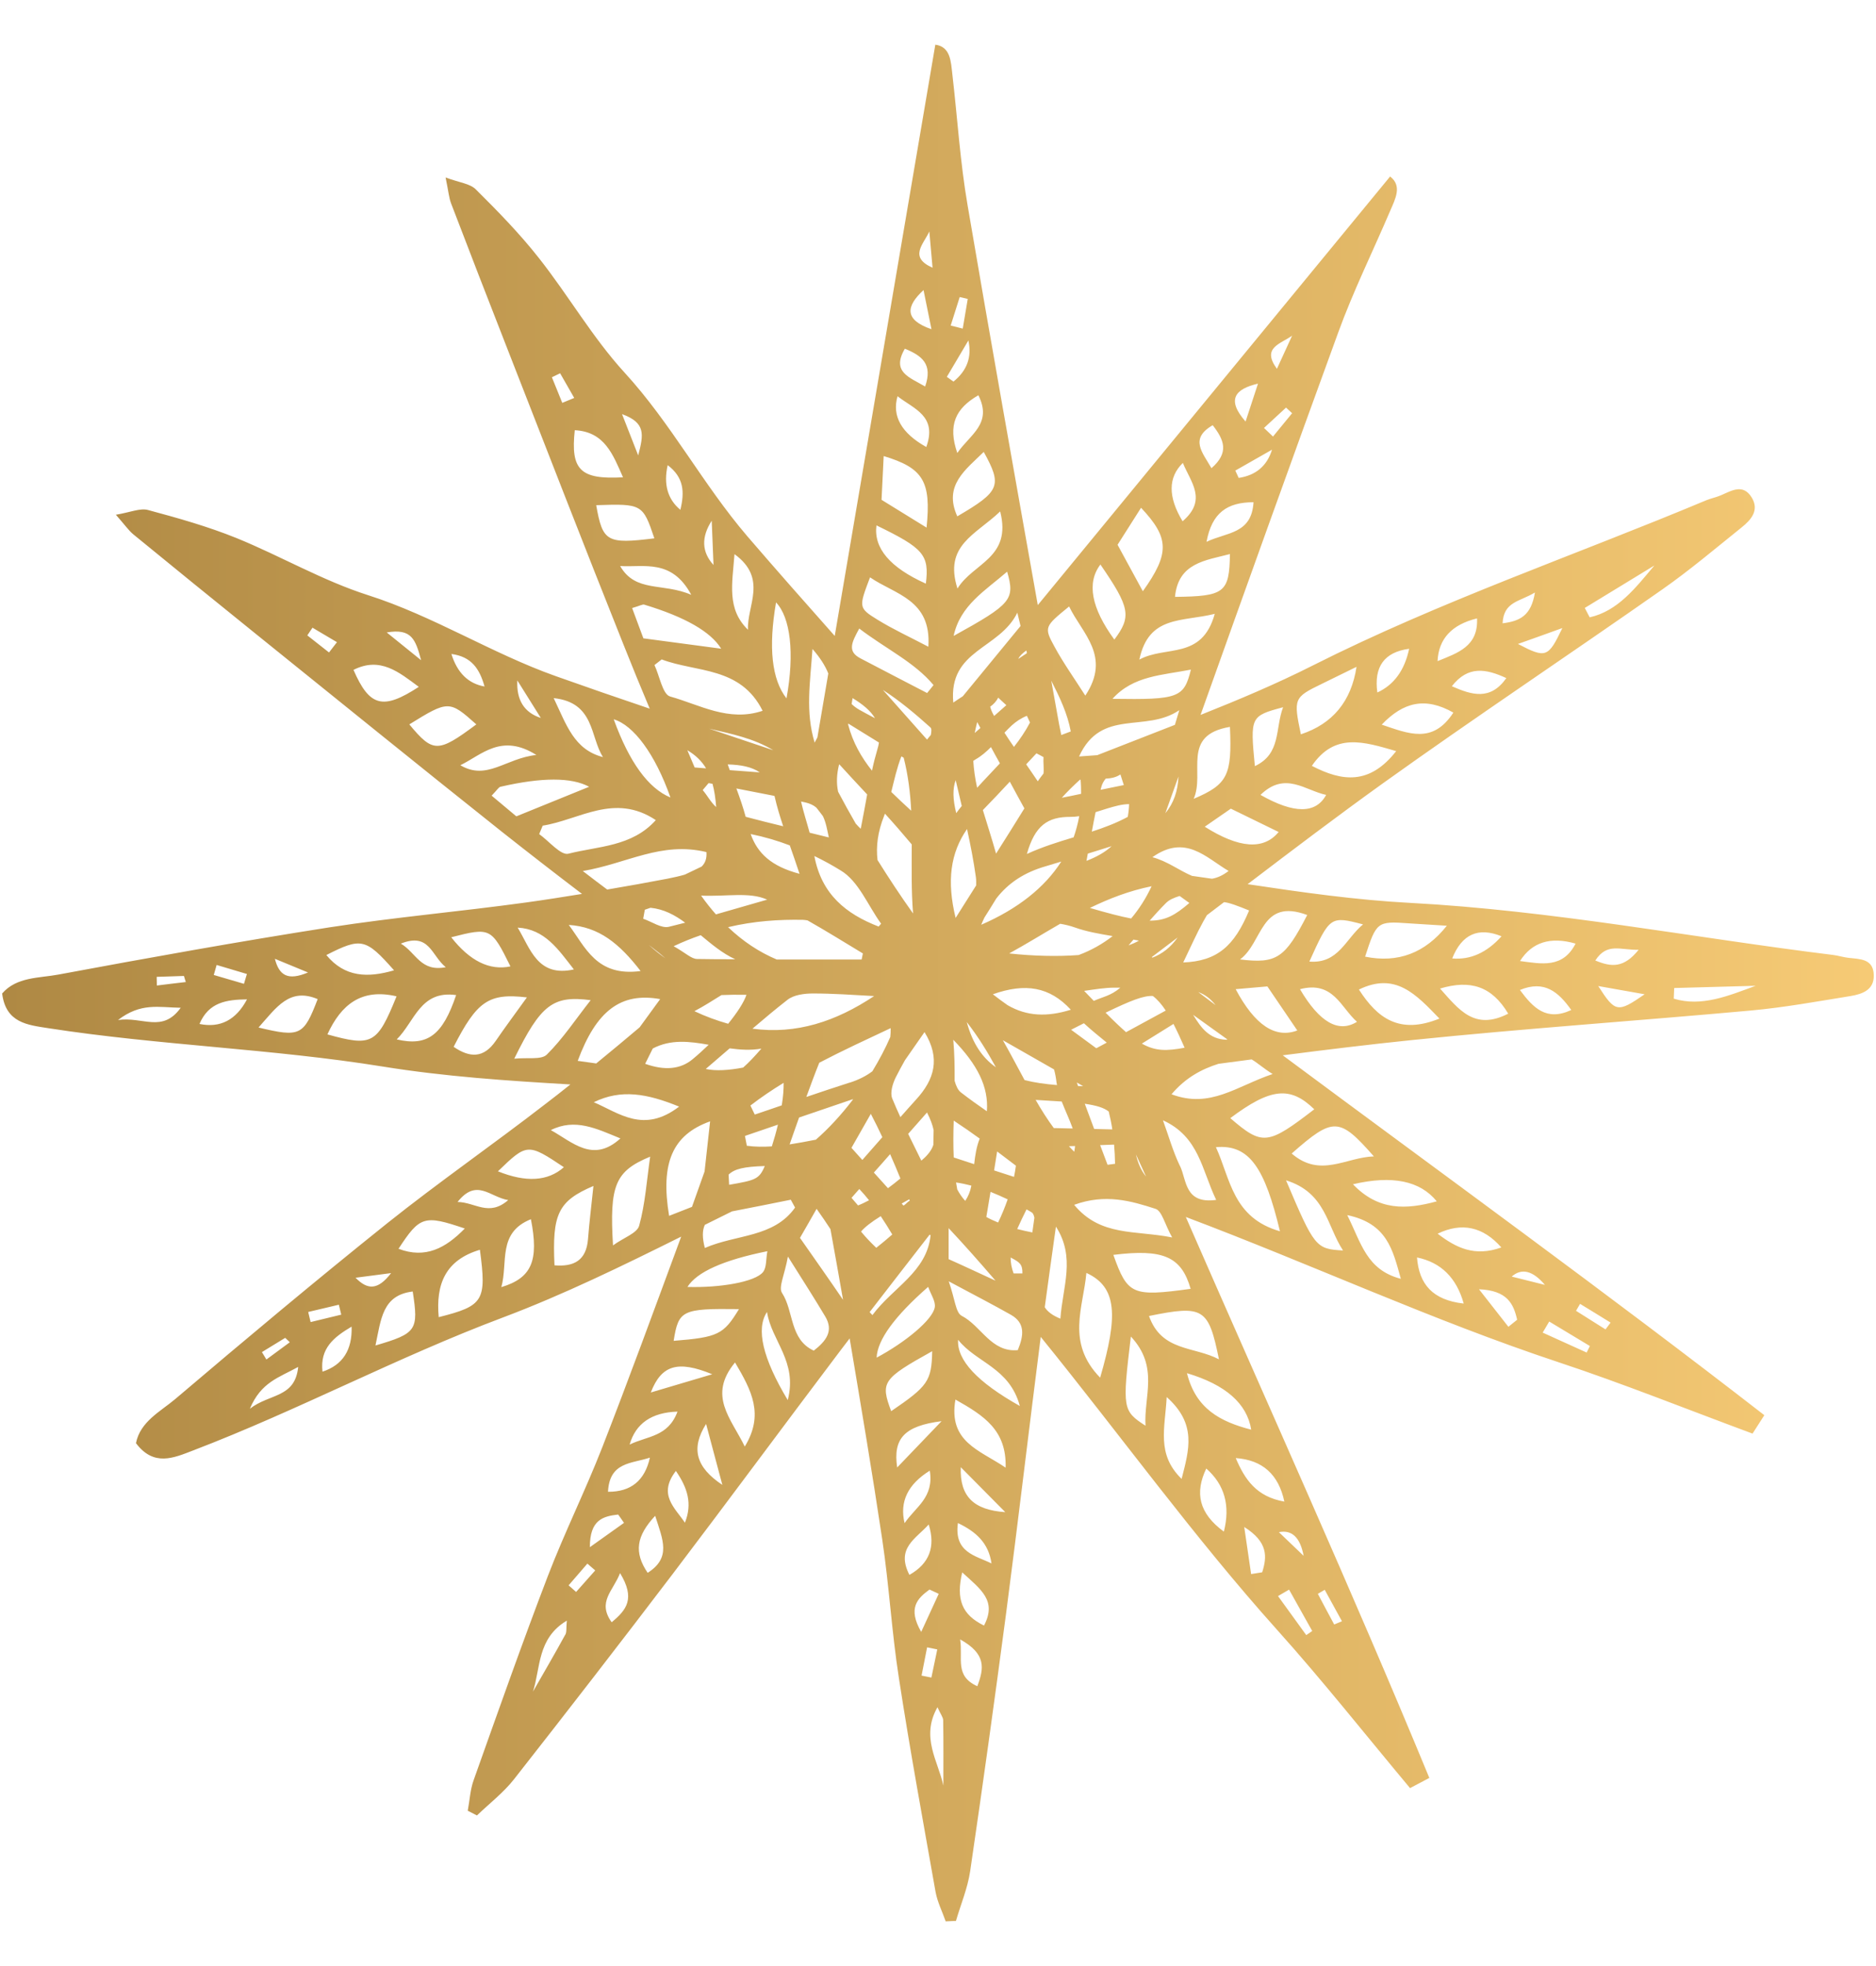 <svg width="21" height="22" viewBox="0 0 21 22" fill="none" xmlns="http://www.w3.org/2000/svg">
<path d="M20.691 10.718C20.634 10.712 20.578 10.693 20.52 10.686C18.94 10.491 17.376 10.188 15.78 10.103C15.178 10.071 14.579 9.986 13.966 9.894C14.473 9.508 14.971 9.131 15.478 8.767C16.51 8.028 17.569 7.324 18.609 6.595C18.916 6.38 19.204 6.136 19.498 5.9C19.601 5.817 19.697 5.71 19.608 5.566C19.512 5.41 19.385 5.49 19.265 5.542C19.212 5.565 19.154 5.576 19.1 5.598C17.632 6.213 16.123 6.727 14.695 7.447C14.289 7.652 13.869 7.829 13.439 8C13.949 6.571 14.461 5.143 14.981 3.718C15.149 3.256 15.368 2.813 15.561 2.361C15.62 2.224 15.698 2.08 15.561 1.975C14.243 3.578 12.935 5.169 11.617 6.771C11.352 5.282 11.086 3.793 10.832 2.302C10.748 1.817 10.718 1.324 10.661 0.835C10.644 0.687 10.641 0.524 10.47 0.5C10.093 2.711 9.721 4.904 9.344 7.116C9.013 6.743 8.686 6.373 8.365 6C7.869 5.421 7.512 4.737 6.992 4.17C6.633 3.778 6.363 3.306 6.032 2.887C5.818 2.615 5.574 2.365 5.327 2.12C5.262 2.054 5.143 2.044 4.988 1.986C5.02 2.139 5.025 2.211 5.049 2.275C5.256 2.816 5.465 3.355 5.676 3.894C6.109 5.001 6.538 6.109 6.979 7.212C7.074 7.452 7.173 7.692 7.273 7.93C6.92 7.811 6.57 7.69 6.221 7.566C5.503 7.311 4.853 6.894 4.12 6.66C3.613 6.498 3.145 6.224 2.65 6.022C2.329 5.892 1.992 5.797 1.657 5.707C1.568 5.683 1.46 5.733 1.297 5.76C1.4 5.877 1.44 5.936 1.493 5.98C1.941 6.347 2.391 6.712 2.841 7.075C3.766 7.82 4.689 8.569 5.62 9.309C5.916 9.543 6.214 9.774 6.515 10.003C6.306 10.037 6.097 10.07 5.887 10.099C5.155 10.2 4.418 10.264 3.689 10.377C2.673 10.536 1.661 10.718 0.651 10.906C0.436 10.946 0.187 10.93 0.024 11.117C0.065 11.447 0.309 11.469 0.538 11.505C1.781 11.698 3.04 11.734 4.286 11.935C4.979 12.047 5.681 12.094 6.385 12.135C6.292 12.209 6.199 12.283 6.105 12.354C5.521 12.806 4.913 13.227 4.335 13.688C3.533 14.33 2.744 14.991 1.961 15.656C1.795 15.796 1.57 15.907 1.522 16.149C1.722 16.415 1.945 16.314 2.161 16.231C3.336 15.782 4.447 15.187 5.629 14.743C6.311 14.486 6.969 14.164 7.625 13.838C7.619 13.852 7.615 13.868 7.609 13.882C7.323 14.656 7.04 15.431 6.74 16.2C6.551 16.683 6.319 17.151 6.133 17.635C5.843 18.392 5.574 19.156 5.302 19.92C5.263 20.028 5.258 20.147 5.236 20.262C5.271 20.28 5.304 20.297 5.339 20.315C5.478 20.181 5.635 20.061 5.753 19.911C6.352 19.148 6.946 18.381 7.533 17.609C8.164 16.778 8.783 15.939 9.411 15.108C9.445 15.064 9.478 15.021 9.511 14.977C9.637 15.727 9.764 16.477 9.876 17.228C9.953 17.742 9.982 18.263 10.062 18.776C10.185 19.577 10.332 20.375 10.473 21.172C10.494 21.285 10.548 21.391 10.586 21.5C10.625 21.498 10.663 21.497 10.701 21.495C10.755 21.31 10.832 21.128 10.86 20.939C11.001 19.979 11.135 19.017 11.262 18.056C11.397 17.025 11.518 15.992 11.65 14.96C12.542 16.059 13.361 17.196 14.295 18.237C14.804 18.804 15.276 19.401 15.784 20.009C15.813 19.993 15.874 19.961 16 19.895C15.132 17.793 14.194 15.724 13.274 13.618C14.683 14.149 16.034 14.775 17.445 15.243C18.167 15.482 18.875 15.767 19.618 16.042C19.636 16.014 19.673 15.956 19.75 15.836C17.982 14.465 16.173 13.156 14.359 11.809C14.843 11.747 15.322 11.688 15.801 11.639C17.064 11.509 18.332 11.423 19.597 11.308C19.972 11.274 20.342 11.206 20.714 11.146C20.845 11.124 20.981 11.079 20.975 10.91C20.97 10.726 20.819 10.733 20.69 10.718H20.691ZM16.808 10.477C16.644 10.66 16.46 10.743 16.256 10.725C16.364 10.454 16.548 10.371 16.808 10.477ZM15.765 10.332C15.893 10.34 16.021 10.348 16.196 10.359C15.953 10.665 15.648 10.78 15.281 10.705C15.407 10.315 15.418 10.307 15.766 10.332H15.765ZM15.258 10.344C15.06 10.508 14.984 10.786 14.657 10.76C14.886 10.253 14.893 10.248 15.258 10.344ZM14.633 10.239C14.384 10.722 14.292 10.786 13.881 10.736C14.139 10.547 14.108 10.044 14.633 10.239ZM13.983 10.187C13.816 10.589 13.625 10.755 13.245 10.77C13.334 10.586 13.396 10.444 13.471 10.309C13.486 10.284 13.497 10.262 13.51 10.241C13.574 10.193 13.638 10.144 13.702 10.095C13.764 10.102 13.849 10.134 13.982 10.188L13.983 10.187ZM13.73 11.635C13.537 11.629 13.446 11.503 13.356 11.356C13.484 11.447 13.583 11.519 13.739 11.631C13.736 11.632 13.733 11.634 13.729 11.635H13.73ZM11.346 14.249C11.323 14.187 11.313 14.129 11.313 14.072C11.315 14.072 11.318 14.074 11.32 14.075C11.41 14.124 11.447 14.143 11.445 14.25C11.412 14.25 11.379 14.25 11.346 14.25V14.249ZM7.218 10.18C7.239 10.172 7.261 10.166 7.282 10.158C7.431 10.173 7.554 10.239 7.67 10.325C7.609 10.34 7.549 10.356 7.487 10.371C7.403 10.391 7.296 10.313 7.2 10.281C7.206 10.247 7.212 10.214 7.218 10.18ZM7.904 8.598C7.862 8.595 7.82 8.591 7.776 8.588C7.75 8.526 7.723 8.463 7.694 8.395C7.785 8.449 7.854 8.515 7.904 8.598ZM8.146 8.554C8.297 8.558 8.416 8.582 8.505 8.643C8.39 8.634 8.279 8.627 8.169 8.618C8.161 8.596 8.154 8.576 8.146 8.554ZM11.489 7.28C11.491 7.29 11.494 7.299 11.495 7.309C11.463 7.331 11.431 7.352 11.399 7.373C11.414 7.339 11.446 7.31 11.489 7.279V7.28ZM13.314 10.104C13.158 10.238 13.05 10.303 12.869 10.302C12.929 10.234 12.99 10.167 13.053 10.104C13.09 10.067 13.144 10.045 13.205 10.026C13.24 10.051 13.275 10.077 13.313 10.104H13.314ZM13.261 11.724C13.061 11.761 12.936 11.765 12.782 11.678C12.903 11.602 13.019 11.531 13.136 11.458C13.175 11.534 13.216 11.622 13.261 11.725V11.724ZM12.034 12.825C12.032 12.846 12.029 12.867 12.025 12.888C12.005 12.868 11.985 12.848 11.966 12.826C11.989 12.826 12.012 12.825 12.034 12.824V12.825ZM10.715 13.307C10.71 13.282 10.706 13.257 10.702 13.232C10.761 13.24 10.817 13.253 10.873 13.267C10.873 13.271 10.872 13.275 10.871 13.278C10.861 13.333 10.838 13.387 10.805 13.438C10.768 13.398 10.739 13.354 10.714 13.307H10.715ZM10.449 12.808C10.43 12.869 10.388 12.924 10.322 12.98C10.319 12.983 10.316 12.986 10.313 12.987C10.264 12.888 10.214 12.787 10.166 12.688C10.235 12.61 10.305 12.53 10.377 12.449C10.415 12.523 10.439 12.587 10.451 12.646C10.45 12.701 10.449 12.755 10.448 12.808H10.449ZM10.184 13.435C10.156 13.451 10.141 13.475 10.114 13.491C10.108 13.483 10.1 13.476 10.093 13.468C10.119 13.453 10.149 13.437 10.178 13.42C10.18 13.425 10.181 13.43 10.184 13.435ZM9.94 13.296C9.888 13.238 9.836 13.18 9.782 13.121C9.842 13.053 9.903 12.986 9.964 12.915C10.005 13.008 10.043 13.098 10.079 13.187C10.034 13.225 9.987 13.261 9.94 13.296ZM7.901 11.961C7.995 11.88 8.083 11.804 8.168 11.731C8.286 11.747 8.404 11.755 8.523 11.734C8.449 11.819 8.383 11.89 8.319 11.946C8.159 11.977 8.013 11.986 7.901 11.962V11.961ZM8.076 11.135C8.158 11.131 8.25 11.13 8.356 11.132C8.327 11.217 8.252 11.332 8.151 11.456C8.028 11.421 7.902 11.376 7.773 11.315C7.883 11.258 7.981 11.193 8.076 11.135ZM7.849 10.022C8.134 10.034 8.39 9.979 8.583 10.065C8.585 10.065 8.586 10.067 8.588 10.067C8.394 10.123 8.204 10.178 8.014 10.232C7.957 10.167 7.902 10.098 7.848 10.022H7.849ZM7.976 8.771C7.997 8.846 8.009 8.932 8.017 9.031C7.961 8.984 7.917 8.9 7.866 8.841C7.888 8.815 7.91 8.789 7.932 8.763C7.946 8.766 7.961 8.768 7.976 8.771ZM8.669 8.906C8.669 8.906 8.671 8.912 8.672 8.916C8.697 9.026 8.73 9.134 8.767 9.246C8.626 9.212 8.486 9.177 8.347 9.14C8.319 9.036 8.283 8.931 8.243 8.823C8.385 8.85 8.526 8.878 8.668 8.906H8.669ZM8.841 9.46C8.876 9.56 8.913 9.665 8.95 9.778C8.636 9.695 8.48 9.55 8.403 9.333C8.56 9.365 8.705 9.408 8.841 9.46ZM9.897 9.129C9.9 9.121 9.903 9.113 9.906 9.105C10.009 9.218 10.109 9.333 10.206 9.449C10.206 9.708 10.2 9.966 10.221 10.222C10.077 10.02 9.947 9.822 9.823 9.624C9.805 9.471 9.825 9.309 9.897 9.129ZM9.101 11.117C9.324 11.117 9.548 11.133 9.785 11.146C9.356 11.431 8.915 11.577 8.423 11.511C8.555 11.398 8.683 11.291 8.815 11.188C8.886 11.132 9.004 11.117 9.101 11.117ZM9.835 10.368C9.47 10.227 9.196 10.007 9.116 9.579C9.218 9.628 9.316 9.682 9.41 9.74C9.61 9.858 9.715 10.132 9.863 10.336C9.854 10.347 9.844 10.358 9.835 10.369V10.368ZM8.987 10.293C9.004 10.293 9.022 10.297 9.039 10.299C9.248 10.417 9.453 10.545 9.659 10.669C9.655 10.692 9.65 10.714 9.645 10.737C9.328 10.737 9.012 10.737 8.695 10.737C8.501 10.655 8.32 10.537 8.15 10.375C8.442 10.306 8.717 10.288 8.987 10.293ZM8.23 10.734C8.089 10.734 7.947 10.734 7.804 10.731C7.74 10.731 7.676 10.664 7.541 10.588C7.645 10.539 7.745 10.499 7.844 10.465C7.965 10.565 8.087 10.669 8.23 10.734ZM8.36 12.821C8.353 12.784 8.346 12.747 8.339 12.711C8.461 12.669 8.585 12.627 8.708 12.585C8.689 12.666 8.666 12.747 8.64 12.828C8.547 12.834 8.455 12.834 8.36 12.821ZM8.449 12.472C8.433 12.439 8.416 12.404 8.4 12.371C8.52 12.279 8.644 12.195 8.772 12.117C8.773 12.188 8.767 12.274 8.751 12.369C8.651 12.403 8.549 12.439 8.449 12.472ZM8.561 13.048C8.498 13.198 8.453 13.207 8.162 13.258C8.16 13.218 8.158 13.181 8.156 13.144C8.223 13.079 8.33 13.055 8.561 13.048ZM8.839 12.806C8.876 12.702 8.91 12.601 8.945 12.505C9.139 12.439 9.339 12.371 9.547 12.3C9.547 12.302 9.547 12.303 9.547 12.305C9.416 12.477 9.272 12.632 9.133 12.753C9.035 12.772 8.937 12.791 8.839 12.806ZM9.512 12.114C9.349 12.166 9.188 12.22 9.026 12.275C9.074 12.144 9.121 12.016 9.171 11.892C9.431 11.756 9.7 11.632 9.97 11.505C9.971 11.54 9.969 11.573 9.966 11.604C9.912 11.729 9.844 11.858 9.765 11.988C9.695 12.041 9.611 12.083 9.512 12.115V12.114ZM10.349 11.549C10.53 11.843 10.461 12.079 10.254 12.305C10.195 12.369 10.137 12.436 10.079 12.501C10.047 12.432 10.017 12.363 9.988 12.293C9.961 12.228 9.993 12.123 10.029 12.052C10.061 11.989 10.094 11.928 10.13 11.864C10.203 11.759 10.276 11.654 10.35 11.548L10.349 11.549ZM9.532 12.843C9.596 12.731 9.655 12.627 9.748 12.464C9.796 12.556 9.839 12.643 9.877 12.725C9.802 12.81 9.727 12.895 9.653 12.98C9.612 12.935 9.571 12.889 9.531 12.844L9.532 12.843ZM9.532 13.404C9.561 13.371 9.59 13.338 9.619 13.305C9.658 13.346 9.694 13.388 9.728 13.431C9.688 13.452 9.648 13.472 9.605 13.489C9.581 13.46 9.556 13.432 9.532 13.404ZM10.698 8.73C10.721 8.827 10.744 8.923 10.766 9.019C10.745 9.046 10.723 9.071 10.704 9.099C10.665 8.942 10.663 8.825 10.698 8.73ZM12.088 8.726C12.088 8.726 12.093 8.724 12.096 8.724C12.101 8.778 12.102 8.832 12.102 8.883C12.034 8.898 11.963 8.912 11.886 8.927C11.949 8.857 12.017 8.79 12.089 8.725L12.088 8.726ZM12.809 9.022C12.809 9.022 12.809 9.022 12.808 9.023C12.808 9.023 12.808 9.023 12.808 9.022C12.808 9.022 12.809 9.022 12.809 9.022H12.809ZM12.749 10.526C12.716 10.545 12.676 10.563 12.633 10.579C12.652 10.557 12.67 10.536 12.688 10.514C12.708 10.518 12.728 10.522 12.749 10.526ZM12.541 11.052C12.437 11.143 12.338 11.157 12.244 11.2C12.21 11.165 12.175 11.128 12.136 11.088C12.267 11.069 12.377 11.052 12.472 11.052H12.541ZM12.134 11.451C12.212 11.523 12.297 11.592 12.389 11.667C12.35 11.688 12.312 11.709 12.272 11.73C12.176 11.66 12.087 11.595 11.99 11.523C12.041 11.497 12.089 11.473 12.134 11.45V11.451ZM12.177 9.552C12.265 9.524 12.355 9.497 12.443 9.469C12.37 9.536 12.277 9.589 12.162 9.633C12.168 9.605 12.172 9.579 12.177 9.552ZM12.075 10.687C11.834 10.705 11.563 10.698 11.297 10.669C11.489 10.564 11.675 10.448 11.868 10.337C11.921 10.346 11.974 10.358 12.031 10.378C12.162 10.425 12.302 10.449 12.455 10.475C12.341 10.563 12.215 10.635 12.074 10.687H12.075ZM12.2 10.16C12.414 10.056 12.64 9.968 12.891 9.917C12.828 10.053 12.751 10.172 12.662 10.278C12.541 10.255 12.393 10.216 12.201 10.16H12.2ZM12.624 9.141C12.496 9.21 12.361 9.261 12.222 9.306C12.236 9.232 12.249 9.159 12.264 9.088C12.349 9.062 12.435 9.032 12.52 9.013C12.559 9.004 12.598 8.999 12.639 8.998C12.638 9.049 12.632 9.097 12.624 9.142V9.141ZM12.017 9.37C11.845 9.422 11.67 9.476 11.495 9.556C11.584 9.24 11.726 9.139 11.984 9.141C12.017 9.141 12.048 9.138 12.081 9.133C12.066 9.215 12.045 9.294 12.018 9.371L12.017 9.37ZM12.542 8.666C12.555 8.705 12.567 8.745 12.58 8.785C12.494 8.802 12.41 8.82 12.32 8.838C12.323 8.826 12.326 8.813 12.33 8.801C12.338 8.77 12.355 8.741 12.377 8.713C12.436 8.71 12.492 8.7 12.542 8.666ZM11.681 8.656C11.662 8.681 11.638 8.71 11.617 8.743C11.573 8.677 11.529 8.614 11.487 8.553C11.525 8.512 11.563 8.472 11.602 8.43C11.629 8.444 11.655 8.457 11.681 8.472C11.677 8.531 11.687 8.599 11.681 8.657V8.656ZM11.53 8.085C11.479 8.182 11.418 8.272 11.35 8.358C11.313 8.305 11.278 8.252 11.244 8.199C11.27 8.172 11.297 8.144 11.325 8.118C11.374 8.074 11.428 8.037 11.495 8.01C11.507 8.035 11.518 8.06 11.53 8.085ZM11.173 7.806C11.203 7.835 11.234 7.862 11.265 7.891C11.22 7.931 11.174 7.971 11.128 8.012C11.128 8.012 11.128 8.012 11.128 8.011C11.108 7.977 11.093 7.943 11.084 7.908C11.121 7.882 11.153 7.849 11.174 7.806H11.173ZM10.975 8.146C10.954 8.164 10.933 8.183 10.911 8.202C10.919 8.162 10.928 8.121 10.939 8.08C10.951 8.102 10.963 8.124 10.975 8.147V8.146ZM10.894 8.515C10.904 8.509 10.912 8.502 10.923 8.496C10.985 8.461 11.04 8.413 11.093 8.36C11.126 8.421 11.159 8.482 11.193 8.542C11.11 8.632 11.023 8.721 10.938 8.815C10.916 8.715 10.901 8.615 10.895 8.515H10.894ZM11.003 9.064C11.105 8.96 11.204 8.854 11.304 8.747C11.357 8.846 11.411 8.945 11.467 9.046C11.364 9.213 11.259 9.38 11.15 9.552C11.102 9.381 11.049 9.22 11.002 9.064H11.003ZM11.02 10.267C11.065 10.197 11.108 10.127 11.152 10.055C11.29 9.876 11.472 9.761 11.704 9.694C11.764 9.676 11.822 9.658 11.88 9.641C11.694 9.932 11.392 10.171 10.984 10.348C10.995 10.32 11.008 10.293 11.02 10.267ZM11.35 13.169C11.277 13.145 11.203 13.121 11.128 13.097C11.139 13.028 11.151 12.957 11.162 12.885C11.233 12.938 11.302 12.991 11.372 13.044C11.366 13.086 11.36 13.128 11.351 13.169H11.35ZM11.047 12.435C10.949 12.367 10.85 12.297 10.755 12.223C10.722 12.197 10.7 12.146 10.686 12.094C10.687 11.944 10.685 11.792 10.671 11.635C10.941 11.912 11.068 12.161 11.047 12.435ZM10.675 12.539C10.781 12.609 10.878 12.676 10.967 12.741C10.931 12.83 10.916 12.927 10.905 13.027C10.827 13.002 10.75 12.977 10.676 12.952C10.67 12.817 10.671 12.679 10.676 12.54L10.675 12.539ZM11.041 13.618C11.057 13.526 11.072 13.432 11.088 13.337C11.153 13.363 11.217 13.391 11.28 13.421C11.249 13.509 11.214 13.595 11.173 13.68C11.126 13.661 11.082 13.641 11.041 13.618ZM10.822 11.437C10.951 11.602 11.055 11.773 11.148 11.943C10.994 11.835 10.886 11.673 10.822 11.437ZM11.226 11.64C11.421 11.751 11.611 11.86 11.799 11.967C11.812 12.013 11.821 12.063 11.827 12.115C11.828 12.123 11.83 12.133 11.832 12.142C11.698 12.131 11.577 12.114 11.469 12.086C11.39 11.941 11.312 11.791 11.226 11.64ZM12.053 12.113C12.077 12.126 12.101 12.14 12.125 12.154C12.106 12.154 12.087 12.154 12.068 12.153C12.063 12.14 12.059 12.126 12.054 12.114L12.053 12.113ZM12.411 12.438C12.427 12.504 12.442 12.571 12.451 12.638C12.383 12.636 12.315 12.635 12.248 12.633C12.214 12.541 12.179 12.447 12.143 12.351C12.279 12.371 12.357 12.396 12.411 12.438ZM11.114 11.126C11.478 10.997 11.75 11.042 11.987 11.299C11.723 11.381 11.496 11.374 11.279 11.248C11.223 11.209 11.168 11.168 11.114 11.126ZM13.05 11.308C12.899 11.39 12.752 11.47 12.605 11.55C12.539 11.492 12.464 11.421 12.376 11.332C12.662 11.194 12.801 11.14 12.905 11.145C12.957 11.185 13.004 11.239 13.05 11.309V11.308ZM10.2 9.072C10.123 9.001 10.048 8.932 9.977 8.862C10.01 8.73 10.039 8.595 10.09 8.464C10.099 8.469 10.108 8.474 10.116 8.479C10.166 8.676 10.19 8.874 10.2 9.072ZM9.795 8.037C9.735 8.006 9.676 7.974 9.617 7.941C9.586 7.923 9.558 7.902 9.533 7.878C9.537 7.856 9.541 7.835 9.544 7.812C9.659 7.882 9.745 7.953 9.795 8.037ZM9.496 8.097C9.61 8.167 9.725 8.238 9.839 8.309C9.835 8.335 9.83 8.359 9.821 8.387C9.798 8.465 9.778 8.543 9.761 8.624C9.642 8.474 9.547 8.31 9.494 8.108C9.494 8.104 9.495 8.1 9.496 8.096V8.097ZM9.397 8.555C9.499 8.668 9.604 8.779 9.707 8.89C9.685 9.011 9.662 9.138 9.635 9.274C9.614 9.255 9.596 9.235 9.579 9.216C9.511 9.098 9.445 8.979 9.382 8.86C9.361 8.763 9.366 8.663 9.392 8.557C9.393 8.556 9.395 8.555 9.396 8.554L9.397 8.555ZM9.278 9.371C9.205 9.353 9.135 9.335 9.063 9.318C9.032 9.203 8.994 9.088 8.967 8.969C8.984 8.972 9.001 8.976 9.019 8.98C9.068 8.992 9.108 9.011 9.138 9.037C9.163 9.068 9.188 9.101 9.212 9.133C9.247 9.205 9.26 9.29 9.278 9.371ZM7.933 11.691C7.875 11.746 7.816 11.801 7.754 11.852C7.619 11.965 7.442 11.983 7.222 11.904C7.253 11.842 7.28 11.786 7.307 11.733C7.508 11.627 7.718 11.653 7.933 11.691ZM9.638 13.782C9.681 13.731 9.75 13.677 9.859 13.609C9.904 13.676 9.947 13.745 9.988 13.814C9.93 13.865 9.87 13.915 9.809 13.963C9.745 13.902 9.688 13.842 9.639 13.782H9.638ZM10.697 10.271C10.596 9.856 10.64 9.544 10.825 9.277C10.864 9.455 10.899 9.635 10.924 9.815C10.928 9.847 10.928 9.877 10.927 9.908C10.852 10.026 10.775 10.147 10.697 10.272V10.271ZM11.387 13.752C11.419 13.679 11.455 13.606 11.491 13.533C11.51 13.544 11.529 13.554 11.548 13.566C11.564 13.575 11.573 13.598 11.579 13.626C11.572 13.681 11.564 13.736 11.556 13.791C11.496 13.779 11.44 13.767 11.387 13.753V13.752ZM11.593 12.308C11.705 12.315 11.801 12.321 11.885 12.326C11.924 12.427 11.972 12.527 12.008 12.628C11.937 12.626 11.867 12.625 11.796 12.623C11.723 12.524 11.656 12.418 11.593 12.308ZM12.829 13.166C12.77 13.093 12.736 13.008 12.716 12.919C12.752 12.999 12.787 13.075 12.829 13.166ZM12.482 13.023C12.454 13.027 12.425 13.03 12.398 13.034C12.37 12.961 12.343 12.888 12.315 12.814C12.367 12.812 12.419 12.81 12.471 12.808C12.477 12.879 12.481 12.95 12.482 13.023ZM12.893 10.71C12.991 10.636 13.086 10.563 13.182 10.491C13.104 10.601 13.011 10.674 12.9 10.716C12.898 10.714 12.895 10.712 12.892 10.709L12.893 10.71ZM13.343 9.801C13.204 9.743 13.066 9.636 12.9 9.592C13.271 9.33 13.499 9.597 13.753 9.746C13.687 9.797 13.626 9.823 13.567 9.833C13.493 9.822 13.418 9.811 13.343 9.801ZM14.685 8.57C14.941 8.195 15.264 8.299 15.629 8.405C15.33 8.787 15.022 8.745 14.685 8.57ZM18.519 6.328C18.31 6.576 18.112 6.837 17.795 6.908C17.776 6.873 17.758 6.838 17.74 6.803C18 6.645 18.259 6.486 18.519 6.328ZM16.992 7.206C17.14 7.154 17.286 7.101 17.489 7.028C17.33 7.36 17.305 7.369 16.992 7.206ZM17.182 6.63C17.14 6.889 17.016 6.95 16.82 6.975C16.832 6.731 17.009 6.735 17.182 6.63ZM16.862 7.588C16.684 7.84 16.479 7.779 16.252 7.679C16.433 7.446 16.635 7.483 16.862 7.588ZM16.534 6.92C16.549 7.233 16.319 7.306 16.092 7.398C16.104 7.148 16.251 6.989 16.534 6.92ZM16.269 7.974C16.038 8.329 15.769 8.21 15.467 8.109C15.71 7.854 15.956 7.797 16.269 7.974ZM15.774 7.26C15.723 7.501 15.604 7.664 15.418 7.749C15.378 7.46 15.496 7.297 15.774 7.26ZM14.797 7.652C14.912 7.596 15.028 7.539 15.185 7.462C15.126 7.848 14.918 8.1 14.562 8.217C14.478 7.816 14.483 7.804 14.797 7.652ZM14.845 8.895C14.73 9.108 14.485 9.108 14.11 8.895C14.386 8.626 14.61 8.846 14.845 8.895ZM14.363 7.914C14.272 8.155 14.343 8.434 14.047 8.573C13.994 8.02 13.997 8.012 14.363 7.914ZM14.313 9.31C14.146 9.514 13.87 9.494 13.486 9.251C13.583 9.183 13.674 9.12 13.778 9.049C13.958 9.137 14.133 9.222 14.313 9.31ZM13.768 8.134C13.792 8.676 13.743 8.777 13.362 8.939C13.492 8.647 13.216 8.226 13.768 8.134ZM13.045 9.1C13.094 8.963 13.143 8.826 13.192 8.689C13.184 8.856 13.138 8.987 13.045 9.1ZM12.287 8.45C12.22 8.455 12.152 8.46 12.079 8.465C12.328 7.921 12.821 8.205 13.201 7.947C13.183 8.009 13.167 8.063 13.152 8.111C12.867 8.222 12.579 8.334 12.286 8.449L12.287 8.45ZM12.453 7.82C12.686 7.56 13.012 7.556 13.331 7.493C13.253 7.808 13.195 7.831 12.453 7.82ZM12.754 7.381C12.859 6.884 13.228 6.961 13.598 6.869C13.454 7.389 13.049 7.219 12.754 7.381ZM13.153 6.679C13.189 6.298 13.493 6.272 13.768 6.2C13.761 6.632 13.709 6.673 13.153 6.679ZM13.506 6.063C13.566 5.738 13.737 5.62 14.032 5.62C14.011 5.977 13.733 5.954 13.506 6.063ZM13.866 5.348C13.854 5.32 13.84 5.293 13.828 5.266C13.949 5.197 14.071 5.127 14.239 5.032C14.183 5.214 14.058 5.319 13.866 5.348ZM14.464 3.756C14.408 3.88 14.351 4.004 14.294 4.127C14.119 3.89 14.334 3.85 14.464 3.756ZM14.396 4.561C14.419 4.582 14.441 4.603 14.464 4.624C14.393 4.711 14.322 4.798 14.25 4.885C14.216 4.853 14.183 4.82 14.149 4.789C14.232 4.713 14.314 4.637 14.396 4.561ZM14.082 4.293C14.036 4.435 13.989 4.575 13.943 4.717C13.725 4.47 13.827 4.352 14.082 4.293ZM13.575 4.758C13.701 4.92 13.764 5.063 13.561 5.239C13.461 5.062 13.312 4.911 13.575 4.758ZM13.241 5.18C13.329 5.397 13.518 5.592 13.238 5.833C13.073 5.56 13.075 5.342 13.241 5.18ZM12.773 5.682C13.09 6.019 13.096 6.191 12.793 6.616C12.692 6.43 12.61 6.281 12.51 6.096C12.591 5.969 12.68 5.829 12.773 5.682ZM12.318 6.317C12.65 6.8 12.668 6.898 12.474 7.157C12.215 6.802 12.163 6.521 12.318 6.317ZM11.968 6.787C12.114 7.091 12.442 7.342 12.149 7.784C12.022 7.585 11.902 7.417 11.805 7.238C11.684 7.017 11.692 7.012 11.968 6.786V6.787ZM11.986 8.185C11.95 8.199 11.915 8.212 11.88 8.225C11.863 8.145 11.848 8.067 11.835 7.99C11.812 7.865 11.79 7.742 11.768 7.617C11.864 7.806 11.95 7.987 11.986 8.184V8.185ZM11.424 7.005C11.209 7.267 10.994 7.528 10.778 7.791C10.743 7.814 10.707 7.837 10.671 7.862C10.617 7.267 11.187 7.269 11.388 6.856C11.402 6.912 11.413 6.961 11.424 7.005ZM10.675 7.116C10.748 6.774 11.028 6.61 11.274 6.397C11.363 6.709 11.325 6.757 10.675 7.116ZM10.718 6.586C10.563 6.101 10.921 5.986 11.196 5.723C11.329 6.246 10.893 6.298 10.718 6.586ZM10.716 5.778C10.558 5.431 10.81 5.256 11.012 5.057C11.221 5.435 11.195 5.498 10.716 5.778ZM10.716 5.069C10.608 4.757 10.696 4.57 10.952 4.423C11.112 4.742 10.859 4.861 10.716 5.069ZM10.743 3.324C10.772 3.33 10.803 3.338 10.833 3.345C10.815 3.456 10.795 3.566 10.777 3.677C10.732 3.665 10.687 3.655 10.642 3.643C10.676 3.537 10.709 3.43 10.743 3.324ZM10.84 3.809C10.881 3.995 10.825 4.148 10.673 4.27C10.648 4.253 10.623 4.234 10.599 4.217C10.671 4.096 10.742 3.976 10.84 3.81V3.809ZM10.403 2.59C10.415 2.725 10.427 2.86 10.439 2.996C10.17 2.877 10.337 2.735 10.403 2.59ZM10.338 3.246C10.367 3.392 10.397 3.538 10.427 3.684C10.115 3.577 10.145 3.424 10.338 3.246ZM10.129 3.902C10.319 3.98 10.444 4.073 10.356 4.325C10.18 4.221 9.976 4.164 10.129 3.902ZM10.047 4.434C10.232 4.578 10.494 4.654 10.369 5.002C10.091 4.847 9.983 4.657 10.047 4.434ZM9.891 5.103C10.334 5.237 10.425 5.384 10.372 5.904C10.191 5.793 10.047 5.704 9.868 5.593C9.876 5.442 9.884 5.277 9.892 5.103H9.891ZM9.811 5.879C10.339 6.135 10.404 6.209 10.364 6.531C9.963 6.351 9.778 6.134 9.811 5.879ZM9.74 6.461C10.019 6.653 10.428 6.708 10.392 7.237C10.183 7.127 9.997 7.042 9.822 6.934C9.608 6.802 9.613 6.794 9.739 6.461H9.74ZM9.618 7.033C9.92 7.263 10.235 7.409 10.45 7.666C10.427 7.696 10.402 7.725 10.378 7.755C10.129 7.626 9.88 7.497 9.632 7.367C9.482 7.289 9.534 7.189 9.618 7.034V7.033ZM10.415 8.14C10.43 8.153 10.427 8.184 10.42 8.224C10.405 8.242 10.391 8.259 10.377 8.276C10.21 8.088 10.045 7.903 9.883 7.72C10.072 7.842 10.246 7.988 10.415 8.14ZM9.095 7.262C9.179 7.358 9.236 7.447 9.272 7.536C9.231 7.774 9.19 8.013 9.15 8.252C9.14 8.271 9.13 8.29 9.119 8.31C9.015 7.964 9.068 7.646 9.095 7.262ZM8.687 6.741C8.847 6.908 8.897 7.306 8.804 7.815C8.639 7.603 8.6 7.245 8.687 6.741ZM8.222 6.201C8.597 6.473 8.359 6.779 8.373 7.047C8.133 6.814 8.197 6.533 8.222 6.201ZM8.536 7.954C8.156 8.082 7.83 7.885 7.502 7.794C7.417 7.771 7.384 7.564 7.326 7.442C7.353 7.421 7.38 7.4 7.407 7.379C7.796 7.527 8.289 7.456 8.537 7.954H8.536ZM7.967 5.827C7.973 5.978 7.98 6.131 7.987 6.322C7.855 6.177 7.848 6.012 7.967 5.827ZM7.474 5.205C7.655 5.342 7.665 5.504 7.616 5.705C7.473 5.586 7.426 5.419 7.474 5.205ZM7.144 5.096C7.072 4.911 7.031 4.807 6.963 4.634C7.229 4.731 7.206 4.86 7.144 5.096ZM6.177 4.222C6.208 4.207 6.239 4.192 6.27 4.177C6.323 4.269 6.375 4.361 6.428 4.453C6.383 4.471 6.339 4.49 6.294 4.508C6.256 4.412 6.216 4.317 6.178 4.222H6.177ZM6.434 4.814C6.769 4.831 6.862 5.088 6.974 5.341C6.495 5.368 6.386 5.258 6.434 4.814ZM6.674 5.653C7.186 5.636 7.196 5.64 7.325 6.024C6.793 6.09 6.746 6.063 6.674 5.653ZM6.942 6.334C7.209 6.351 7.519 6.249 7.738 6.656C7.42 6.518 7.115 6.635 6.942 6.334ZM7.076 6.804C7.164 6.779 7.192 6.76 7.212 6.766C7.668 6.904 7.955 7.068 8.073 7.259C7.77 7.219 7.507 7.183 7.202 7.143C7.151 7.007 7.114 6.905 7.076 6.804ZM8.656 8.395C8.415 8.314 8.176 8.234 7.939 8.154C8.191 8.213 8.434 8.261 8.656 8.395ZM7.505 8.924C7.257 8.821 7.045 8.53 6.87 8.049C7.092 8.115 7.333 8.436 7.505 8.924ZM6.75 8.472C6.425 8.388 6.342 8.112 6.198 7.812C6.659 7.861 6.604 8.246 6.75 8.472ZM5.791 7.614C5.871 7.743 5.952 7.872 6.054 8.034C5.867 7.973 5.78 7.833 5.791 7.614ZM5.424 7.682C5.242 7.65 5.118 7.528 5.053 7.318C5.278 7.348 5.368 7.483 5.424 7.682ZM4.714 7.388C4.559 7.263 4.472 7.193 4.329 7.077C4.607 7.03 4.651 7.153 4.714 7.388ZM3.683 7.301C3.602 7.237 3.521 7.174 3.44 7.11C3.459 7.081 3.478 7.053 3.498 7.024C3.589 7.078 3.681 7.132 3.772 7.186C3.742 7.224 3.713 7.263 3.683 7.301ZM3.957 7.496C4.256 7.345 4.465 7.521 4.688 7.686C4.285 7.949 4.136 7.907 3.957 7.496ZM4.582 8.106C5.018 7.836 5.03 7.836 5.332 8.106C4.902 8.426 4.848 8.426 4.582 8.106ZM5.153 8.563C5.394 8.446 5.612 8.202 6.004 8.448C5.659 8.485 5.452 8.739 5.153 8.563ZM5.503 8.904C5.566 8.839 5.581 8.809 5.602 8.804C6.066 8.697 6.397 8.697 6.595 8.804C6.311 8.92 6.066 9.019 5.78 9.135C5.669 9.042 5.585 8.972 5.503 8.903V8.904ZM6.036 9.333C6.049 9.302 6.062 9.27 6.075 9.239C6.485 9.175 6.878 8.869 7.341 9.177C7.074 9.476 6.694 9.468 6.363 9.553C6.278 9.575 6.146 9.412 6.035 9.333H6.036ZM6.523 9.747C7.017 9.664 7.402 9.412 7.908 9.535C7.913 9.605 7.896 9.656 7.854 9.697C7.79 9.728 7.728 9.758 7.666 9.787C7.612 9.803 7.549 9.817 7.475 9.832C7.25 9.875 7.023 9.916 6.797 9.954C6.719 9.896 6.632 9.83 6.524 9.747H6.523ZM7.307 10.608C7.362 10.65 7.409 10.688 7.449 10.723C7.391 10.683 7.329 10.634 7.263 10.574C7.277 10.585 7.293 10.597 7.307 10.608ZM7.171 10.866C6.676 10.932 6.553 10.597 6.367 10.35C6.705 10.371 6.934 10.559 7.171 10.866ZM6.424 10.848C6.018 10.938 5.938 10.617 5.795 10.38C6.097 10.397 6.246 10.619 6.424 10.848ZM5.714 10.814C5.481 10.863 5.26 10.754 5.051 10.488C5.49 10.376 5.499 10.38 5.714 10.814ZM4.99 10.823C4.708 10.878 4.659 10.661 4.487 10.559C4.809 10.431 4.828 10.694 4.99 10.823ZM3.448 10.882C3.222 10.977 3.125 10.916 3.077 10.729C3.182 10.772 3.286 10.815 3.448 10.882ZM2.425 10.798C2.538 10.831 2.65 10.865 2.764 10.899C2.753 10.935 2.742 10.972 2.731 11.009C2.618 10.976 2.506 10.943 2.393 10.91C2.403 10.873 2.415 10.835 2.425 10.798ZM1.321 11.414C1.578 11.217 1.774 11.273 2.023 11.277C1.817 11.562 1.601 11.374 1.321 11.414ZM1.756 11.028C1.756 10.995 1.755 10.964 1.754 10.931C1.858 10.928 1.962 10.924 2.059 10.921C2.071 10.963 2.076 10.976 2.08 10.989C1.971 11.002 1.864 11.014 1.756 11.028ZM2.233 11.458C2.337 11.214 2.535 11.186 2.765 11.183C2.642 11.414 2.465 11.506 2.233 11.458ZM2.894 11.498C3.097 11.27 3.241 11.048 3.556 11.18C3.399 11.589 3.361 11.61 2.894 11.498ZM4.411 10.858C4.114 10.944 3.859 10.936 3.653 10.687C4.043 10.489 4.093 10.498 4.411 10.858ZM3.665 11.575C3.819 11.239 4.048 11.057 4.439 11.149C4.222 11.684 4.166 11.714 3.665 11.575ZM4.441 11.631C4.644 11.43 4.704 11.079 5.106 11.135C4.955 11.582 4.787 11.712 4.441 11.631ZM5.078 11.714C5.339 11.204 5.469 11.11 5.898 11.161C5.763 11.349 5.653 11.496 5.549 11.648C5.413 11.845 5.258 11.837 5.078 11.714ZM5.757 11.846C6.055 11.239 6.19 11.137 6.612 11.192C6.442 11.408 6.301 11.623 6.121 11.801C6.059 11.862 5.907 11.831 5.757 11.847L5.757 11.846ZM6.467 11.871C6.675 11.311 6.948 11.101 7.39 11.18C7.313 11.287 7.236 11.392 7.16 11.496C6.999 11.632 6.837 11.767 6.674 11.9C6.606 11.891 6.537 11.88 6.467 11.871ZM7.602 12.383C7.205 12.687 6.932 12.456 6.647 12.334C6.951 12.185 7.243 12.236 7.602 12.383ZM3.193 14.971C3.224 15.001 3.235 15.01 3.244 15.02C3.157 15.084 3.07 15.149 2.982 15.213C2.966 15.185 2.949 15.158 2.932 15.13C3.021 15.075 3.109 15.021 3.192 14.971H3.193ZM2.797 15.764C2.922 15.466 3.121 15.416 3.338 15.296C3.302 15.646 3.02 15.591 2.797 15.764ZM3.45 14.681C3.564 14.654 3.679 14.627 3.793 14.6C3.802 14.638 3.811 14.675 3.82 14.711C3.706 14.739 3.592 14.766 3.477 14.794C3.468 14.756 3.459 14.718 3.45 14.681ZM3.61 15.349C3.58 15.087 3.737 14.963 3.936 14.845C3.944 15.107 3.836 15.275 3.61 15.349ZM3.98 14.298C4.093 14.283 4.205 14.269 4.378 14.246C4.229 14.44 4.114 14.435 3.98 14.298ZM4.203 15.056C4.266 14.758 4.281 14.493 4.62 14.452C4.687 14.885 4.664 14.921 4.203 15.056ZM4.461 13.974C4.7 13.608 4.748 13.593 5.203 13.747C4.987 13.968 4.762 14.088 4.461 13.974ZM4.911 14.739C4.877 14.37 4.986 14.1 5.372 13.985C5.448 14.556 5.415 14.612 4.911 14.739ZM5.122 13.45C5.337 13.179 5.485 13.397 5.689 13.429C5.471 13.618 5.321 13.453 5.122 13.45ZM5.612 14.403C5.689 14.127 5.566 13.794 5.943 13.643C6.034 14.106 5.953 14.301 5.612 14.403ZM5.574 13.107C5.899 12.792 5.909 12.792 6.312 13.061C6.134 13.219 5.888 13.234 5.574 13.107ZM6.582 13.868C6.562 14.106 6.423 14.177 6.207 14.159C6.18 13.586 6.246 13.44 6.643 13.271C6.619 13.501 6.596 13.684 6.582 13.868ZM6.166 12.646C6.438 12.51 6.676 12.629 6.945 12.739C6.638 13.019 6.409 12.78 6.166 12.646ZM7.155 13.715C7.132 13.8 6.983 13.848 6.862 13.936C6.821 13.26 6.887 13.105 7.278 12.943C7.239 13.215 7.222 13.472 7.155 13.715ZM7.49 13.605C7.392 13.016 7.526 12.699 7.949 12.548C7.928 12.737 7.907 12.922 7.887 13.109C7.839 13.243 7.792 13.374 7.746 13.505C7.662 13.538 7.577 13.572 7.491 13.605H7.49ZM8.196 13.555C8.415 13.513 8.634 13.469 8.852 13.425C8.868 13.455 8.884 13.483 8.9 13.513C8.66 13.851 8.243 13.811 7.89 13.965C7.861 13.854 7.86 13.769 7.89 13.706C7.992 13.655 8.093 13.605 8.195 13.555H8.196ZM8.59 14.001C8.573 14.089 8.583 14.183 8.541 14.235C8.452 14.345 8.06 14.412 7.695 14.401C7.801 14.233 8.099 14.1 8.59 14.001ZM8.272 14.649C8.099 14.934 8.038 14.964 7.541 15.004C7.595 14.661 7.635 14.641 8.272 14.649ZM7.973 15.378C7.705 15.457 7.511 15.515 7.285 15.582C7.403 15.277 7.584 15.218 7.973 15.378ZM7.584 15.796C7.478 16.081 7.247 16.067 7.048 16.165C7.116 15.928 7.295 15.805 7.584 15.796ZM7.275 16.311C7.218 16.568 7.062 16.695 6.806 16.693C6.823 16.357 7.069 16.38 7.275 16.311ZM6.92 16.948C6.942 16.978 6.964 17.01 6.985 17.041C6.873 17.121 6.76 17.201 6.603 17.313C6.602 17.004 6.753 16.967 6.919 16.948H6.92ZM6.327 18.293C6.21 18.507 6.087 18.718 5.966 18.929C6.052 18.666 6.012 18.333 6.345 18.135C6.337 18.222 6.345 18.264 6.328 18.293H6.327ZM6.449 17.814C6.421 17.789 6.392 17.764 6.365 17.74C6.435 17.658 6.505 17.578 6.575 17.497C6.604 17.522 6.634 17.547 6.663 17.573C6.592 17.654 6.52 17.733 6.449 17.814ZM6.847 18.153C6.683 17.924 6.863 17.805 6.941 17.603C7.114 17.888 7.015 18.014 6.847 18.153ZM7.25 17.6C7.095 17.372 7.122 17.189 7.334 16.962C7.421 17.233 7.515 17.431 7.25 17.6ZM7.667 17.039C7.556 16.873 7.361 16.724 7.566 16.46C7.695 16.648 7.753 16.824 7.667 17.039ZM7.904 15.934C7.959 16.141 8.015 16.35 8.086 16.616C7.793 16.421 7.729 16.211 7.904 15.934ZM8.337 16.187C8.183 15.87 7.92 15.619 8.228 15.246C8.414 15.561 8.556 15.828 8.337 16.187ZM8.818 15.667C8.537 15.198 8.46 14.87 8.586 14.681C8.635 15.004 8.931 15.235 8.818 15.667ZM9.11 15.114C8.837 14.989 8.888 14.673 8.754 14.468C8.712 14.404 8.783 14.267 8.82 14.061C9 14.347 9.122 14.537 9.238 14.732C9.333 14.891 9.251 15.004 9.109 15.114H9.11ZM8.955 13.852C9.017 13.746 9.071 13.649 9.141 13.527C9.198 13.606 9.248 13.681 9.296 13.754C9.345 14.025 9.392 14.286 9.437 14.545C9.279 14.313 9.119 14.086 8.955 13.852H8.955ZM9.735 14.682C9.953 14.399 10.176 14.113 10.406 13.816C10.41 13.818 10.413 13.82 10.417 13.822C10.376 14.234 9.994 14.407 9.766 14.716C9.754 14.705 9.746 14.693 9.735 14.683V14.682ZM9.813 15.191C9.822 14.993 10.014 14.729 10.39 14.4C10.42 14.485 10.475 14.562 10.464 14.628C10.441 14.768 10.134 15.021 9.813 15.192V15.191ZM10.435 15.12C10.428 15.454 10.388 15.51 9.976 15.791C9.854 15.466 9.878 15.43 10.435 15.12ZM10.043 16.421C9.995 16.098 10.122 15.956 10.54 15.903C10.346 16.105 10.207 16.251 10.043 16.421ZM10.408 16.457C10.457 16.758 10.25 16.861 10.126 17.044C10.068 16.805 10.162 16.609 10.408 16.457ZM10.396 17.059C10.475 17.31 10.402 17.498 10.18 17.623C10.026 17.323 10.252 17.22 10.396 17.059ZM10.405 17.787C10.439 17.803 10.473 17.819 10.508 17.835C10.45 17.96 10.392 18.086 10.312 18.261C10.158 17.994 10.27 17.886 10.405 17.787ZM10.379 18.434C10.416 18.442 10.454 18.45 10.492 18.457C10.47 18.562 10.448 18.667 10.426 18.772C10.389 18.765 10.352 18.757 10.316 18.75C10.337 18.645 10.358 18.54 10.378 18.434H10.379ZM10.56 19.981C10.503 19.709 10.303 19.44 10.494 19.104C10.529 19.182 10.557 19.216 10.558 19.249C10.562 19.494 10.56 19.737 10.56 19.981ZM10.94 18.869C10.683 18.752 10.781 18.56 10.748 18.345C11.04 18.507 11.017 18.666 10.94 18.869ZM11.015 18.19C10.767 18.069 10.7 17.897 10.771 17.595C10.982 17.788 11.161 17.912 11.015 18.19ZM10.723 17.043C10.928 17.141 11.066 17.267 11.099 17.495C10.921 17.407 10.677 17.373 10.723 17.043ZM10.755 16.418C10.906 16.571 11.059 16.725 11.253 16.921C10.902 16.897 10.742 16.747 10.755 16.418ZM10.695 15.661C11.014 15.841 11.269 16.003 11.257 16.423C10.966 16.225 10.613 16.137 10.695 15.661ZM10.725 14.992C10.927 15.249 11.3 15.302 11.416 15.733C10.94 15.466 10.71 15.219 10.725 14.992ZM11.394 15.108C11.095 15.136 10.983 14.835 10.765 14.724C10.697 14.689 10.69 14.535 10.62 14.338C10.917 14.497 11.119 14.601 11.315 14.712C11.477 14.803 11.462 14.942 11.393 15.108H11.394ZM10.619 14.089V13.743C10.801 13.937 10.973 14.132 11.144 14.331C10.97 14.251 10.801 14.171 10.619 14.09V14.089ZM11.87 14.756C11.779 14.719 11.725 14.676 11.695 14.628C11.735 14.331 11.777 14.032 11.82 13.726C12.043 14.072 11.895 14.398 11.87 14.756ZM12.024 13.482C12.373 13.355 12.66 13.438 12.935 13.527C13.007 13.55 13.038 13.698 13.121 13.847C12.703 13.764 12.32 13.839 12.024 13.482V13.482ZM12.315 15.416C11.931 15.022 12.127 14.63 12.161 14.244C12.506 14.402 12.517 14.723 12.315 15.416ZM12.823 15.954C12.566 15.787 12.562 15.763 12.659 14.956C12.977 15.296 12.802 15.626 12.823 15.954ZM13.227 16.549C12.942 16.271 13.042 15.981 13.06 15.633C13.399 15.935 13.311 16.219 13.227 16.549ZM13.7 17.139C13.419 16.933 13.373 16.705 13.503 16.433C13.708 16.613 13.774 16.848 13.7 17.139ZM14.129 17.594C14.088 17.601 14.046 17.608 14.005 17.614C13.983 17.462 13.961 17.31 13.928 17.087C14.196 17.256 14.184 17.42 14.129 17.594ZM14.829 17.79C14.894 17.907 14.958 18.024 15.022 18.142C14.993 18.154 14.963 18.167 14.935 18.178C14.873 18.064 14.813 17.95 14.752 17.835C14.778 17.819 14.804 17.805 14.829 17.79ZM14.623 18.298C14.517 18.152 14.411 18.006 14.306 17.86C14.347 17.836 14.389 17.812 14.43 17.788C14.516 17.942 14.602 18.097 14.689 18.251C14.667 18.267 14.644 18.282 14.622 18.297L14.623 18.298ZM14.593 17.41C14.48 17.302 14.408 17.233 14.316 17.145C14.462 17.116 14.554 17.204 14.593 17.41ZM14.377 16.803C14.064 16.748 13.935 16.556 13.833 16.316C14.132 16.337 14.313 16.499 14.377 16.803ZM14.006 15.998C13.662 15.909 13.386 15.766 13.287 15.366C13.719 15.495 13.959 15.705 14.006 15.998ZM13.645 15.211C13.368 15.064 13.003 15.126 12.862 14.726C13.472 14.602 13.528 14.636 13.645 15.211ZM12.463 14.042C13.022 13.973 13.224 14.061 13.328 14.422C12.675 14.512 12.622 14.489 12.463 14.042ZM13.209 13.049C13.13 12.885 13.081 12.708 13.018 12.536C13.424 12.721 13.452 13.092 13.614 13.427C13.26 13.475 13.285 13.207 13.21 13.049H13.209ZM13.611 12.837C13.989 12.803 14.159 13.075 14.328 13.778C13.798 13.627 13.773 13.19 13.611 12.837ZM14.396 13.208C14.842 13.346 14.853 13.719 15.034 13.993C14.729 13.976 14.714 13.957 14.396 13.208ZM15.081 13.597C15.526 13.691 15.59 13.981 15.681 14.31C15.296 14.21 15.238 13.909 15.081 13.597ZM15.862 14.071C16.13 14.126 16.304 14.298 16.385 14.587C16.038 14.548 15.885 14.372 15.862 14.071ZM17.687 14.59C17.801 14.66 17.915 14.729 18.029 14.8C18.01 14.825 17.991 14.85 17.972 14.876C17.862 14.807 17.753 14.737 17.642 14.668C17.658 14.642 17.672 14.617 17.687 14.591V14.59ZM17.797 15.062C17.785 15.086 17.773 15.111 17.761 15.135C17.597 15.06 17.433 14.986 17.269 14.912C17.293 14.87 17.318 14.829 17.342 14.788C17.493 14.879 17.645 14.971 17.797 15.062ZM17.294 14.378C17.142 14.34 17.046 14.316 16.922 14.285C17.034 14.187 17.158 14.218 17.294 14.378ZM16.983 14.768C16.951 14.795 16.917 14.82 16.885 14.847C16.79 14.726 16.695 14.605 16.556 14.427C16.873 14.44 16.943 14.59 16.983 14.768H16.983ZM16.806 13.959C16.508 14.066 16.3 13.964 16.093 13.805C16.363 13.675 16.601 13.726 16.806 13.959ZM16.083 13.443C15.741 13.537 15.43 13.55 15.145 13.252C15.584 13.149 15.897 13.213 16.083 13.443ZM15.379 12.94C15.066 12.95 14.78 13.185 14.459 12.908C14.926 12.497 14.992 12.5 15.379 12.94ZM14.712 12.413C14.19 12.815 14.132 12.822 13.772 12.512C14.223 12.174 14.443 12.151 14.712 12.413ZM14.247 12.018C13.844 12.153 13.548 12.409 13.114 12.245C13.273 12.057 13.454 11.963 13.64 11.904C13.764 11.888 13.888 11.872 14.011 11.855C14.074 11.891 14.15 11.96 14.247 12.019V12.018ZM13.413 11.101C13.496 11.131 13.557 11.184 13.607 11.247C13.542 11.198 13.477 11.149 13.413 11.101ZM13.832 11.069C13.951 11.058 14.061 11.049 14.187 11.038C14.3 11.204 14.409 11.365 14.522 11.531C14.275 11.624 14.046 11.471 13.832 11.069ZM14.552 11.069C14.925 10.972 15.009 11.275 15.19 11.434C14.984 11.562 14.771 11.441 14.552 11.069ZM15.212 11.073C15.621 10.874 15.85 11.126 16.113 11.398C15.664 11.58 15.417 11.392 15.212 11.073ZM16.12 11.062C16.457 10.961 16.699 11.034 16.883 11.343C16.506 11.536 16.332 11.299 16.12 11.062ZM17.014 11.078C17.287 10.965 17.444 11.098 17.589 11.302C17.309 11.432 17.162 11.277 17.014 11.078ZM17.015 10.754C17.149 10.543 17.356 10.478 17.637 10.559C17.494 10.838 17.258 10.786 17.015 10.754ZM18.343 10.628C18.178 10.833 18.041 10.824 17.858 10.748C17.99 10.543 18.141 10.634 18.343 10.628ZM17.891 11.034C18.046 11.062 18.199 11.089 18.41 11.126C18.108 11.335 18.081 11.331 17.891 11.034ZM18.736 11.175C18.738 11.136 18.739 11.096 18.741 11.056C19.045 11.048 19.349 11.039 19.653 11.031C19.349 11.143 19.047 11.27 18.736 11.175Z" fill="url(#paint0_linear_6144_29410)"/>
<defs>
<linearGradient id="paint0_linear_6144_29410" x1="0.023" y1="10.998" x2="20.977" y2="10.998" gradientUnits="userSpaceOnUse">
<stop stop-color="#AF8944"/>
<stop offset="1" stop-color="#F6CA75"/>
</linearGradient>
</defs>
</svg>
